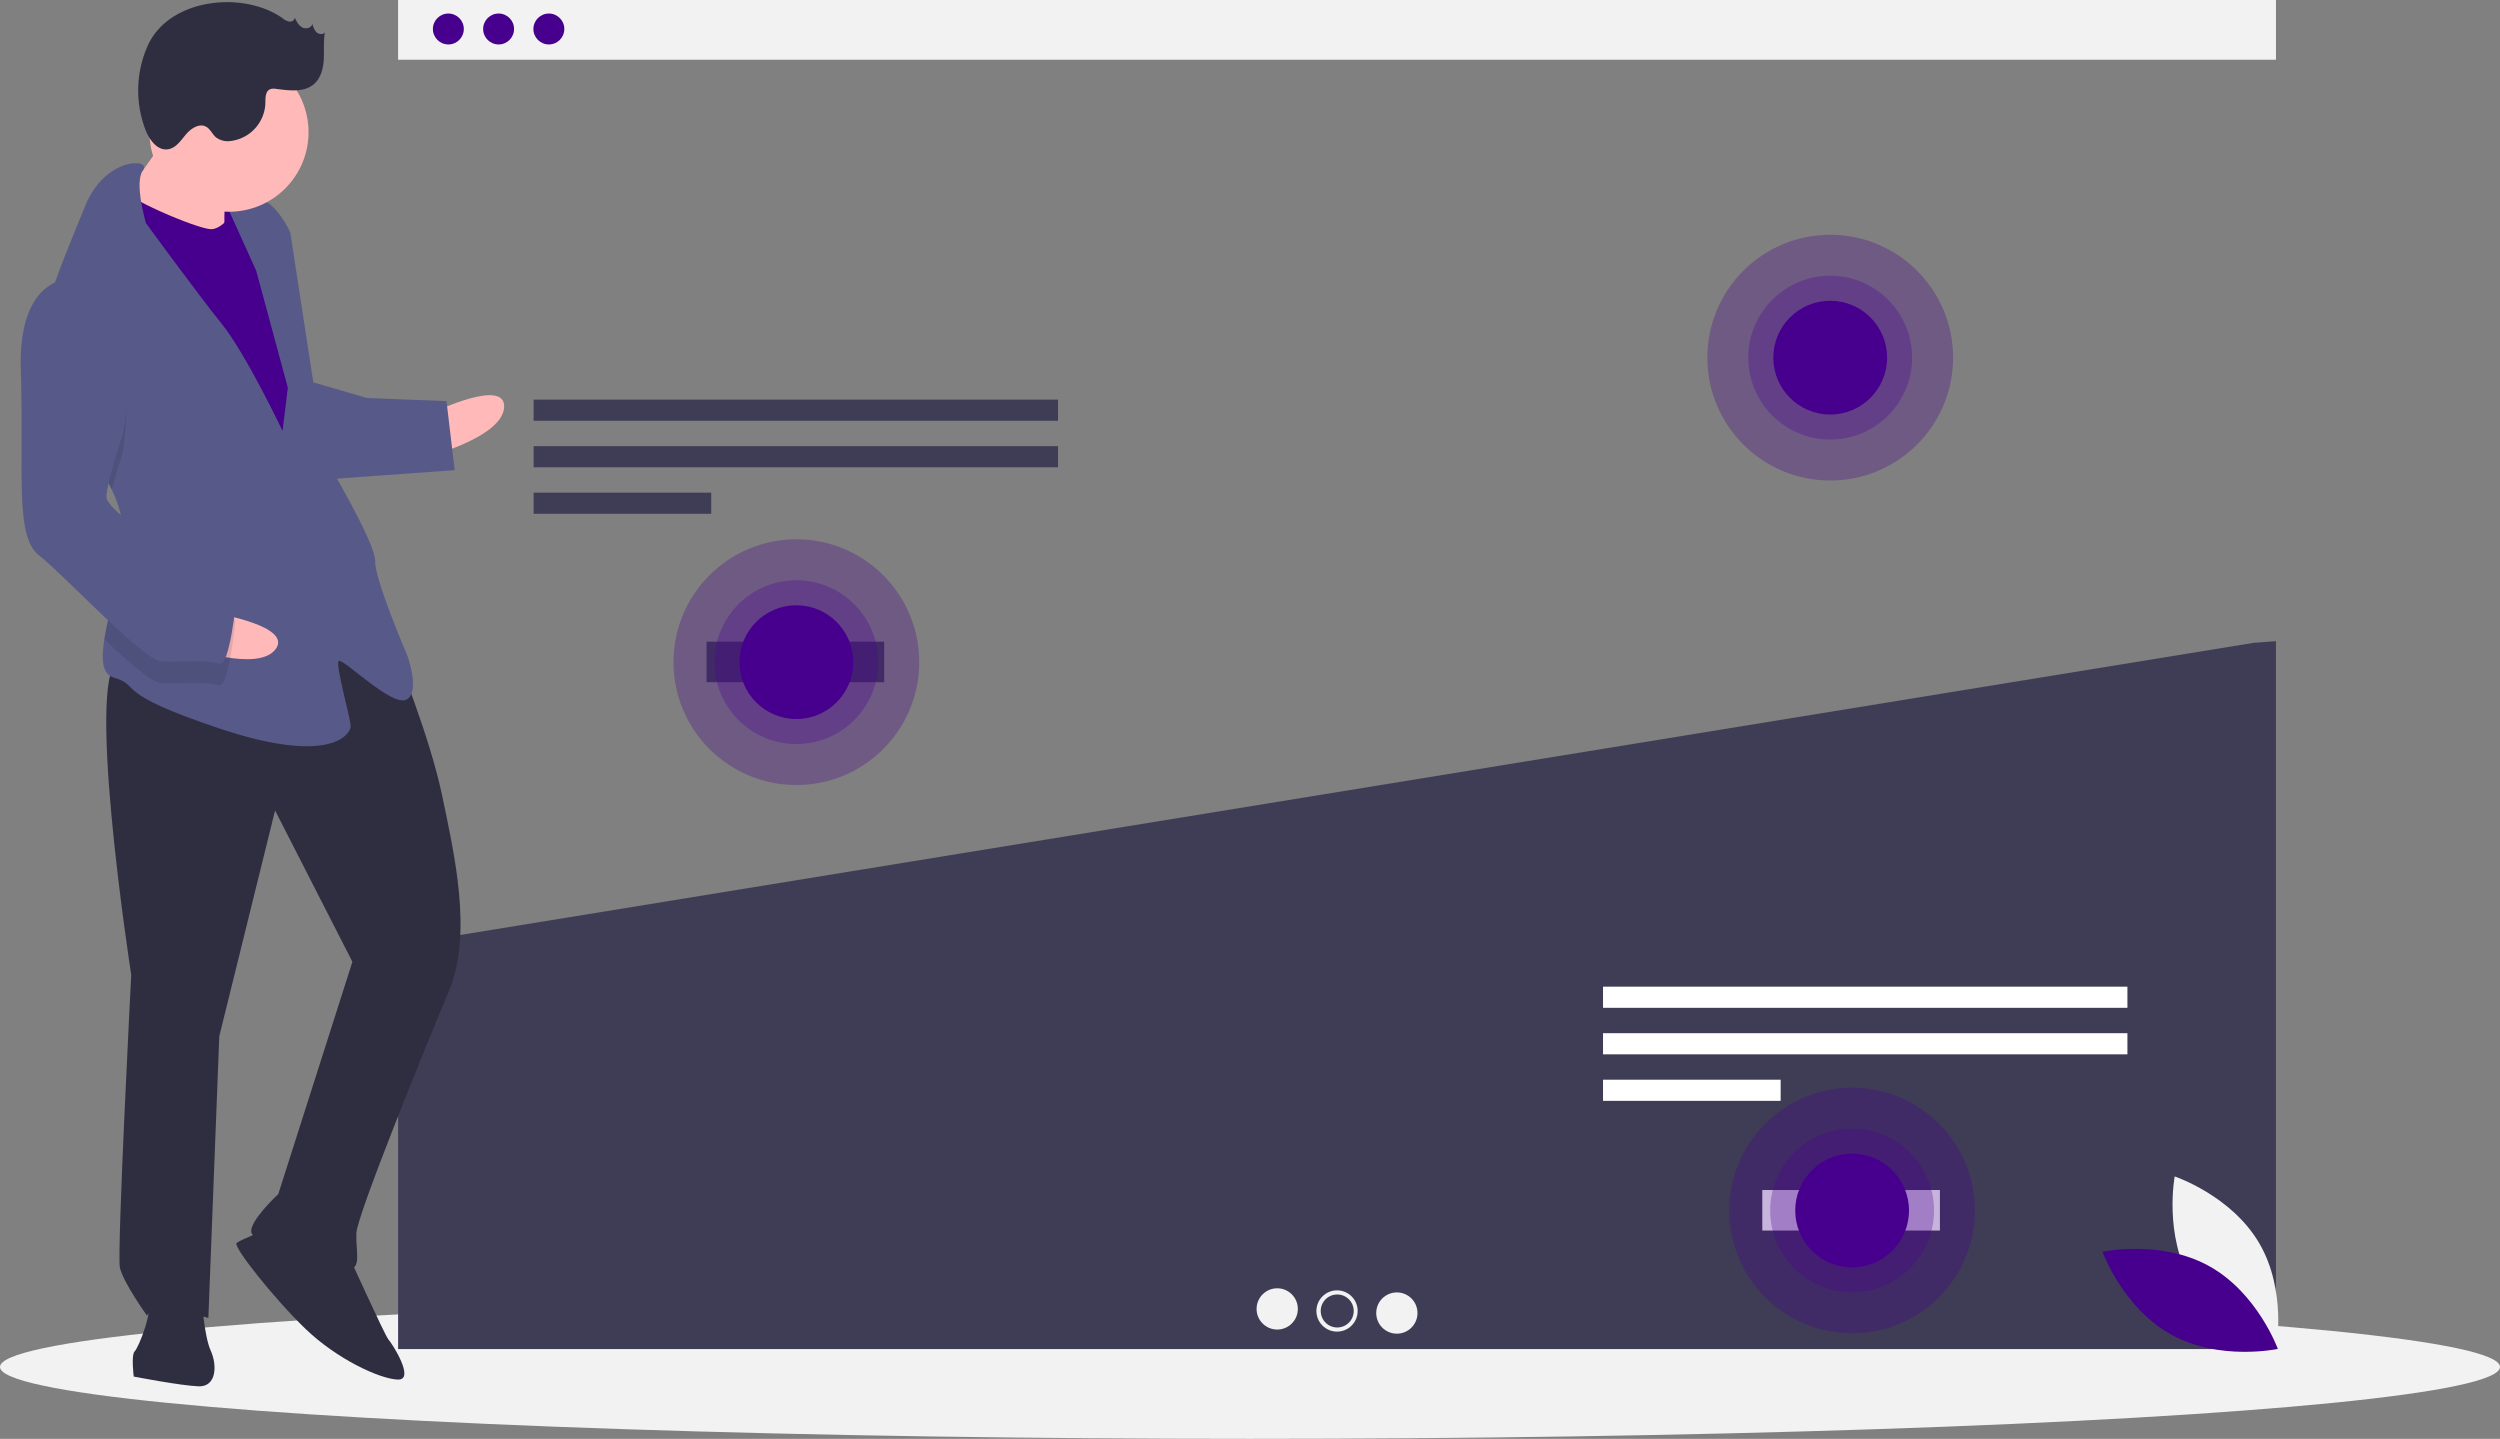 <svg id="f0a8f4ba-cc2b-4400-9e08-d246a0bad060" data-name="Layer 1" xmlns="http://www.w3.org/2000/svg" width="1098.75" height="632.37" viewBox="0 0 1098.75 632.37"><rect x="0" y="0" width="1098.75" height="632.37" fill="#808080" stroke="none"/><title>heatmap</title><ellipse cx="549.375" cy="600.774" rx="549.375" ry="31.597" fill="#f2f2f2"/><rect x="174.967" width="825.318" height="26.257" fill="#f2f2f2"/><circle cx="197.053" cy="12.741" r="6.795" fill="#47008e"/><circle cx="219.138" cy="12.741" r="6.795" fill="#47008e"/><circle cx="241.223" cy="12.741" r="6.795" fill="#47008e"/><polygon points="175.552 415.277 174.967 415.779 174.967 592.903 1000.285 592.903 1000.285 281.779 990.449 282.525 175.552 415.277" fill="#3f3d56"/><rect x="234.529" y="175.641" width="230.47" height="9.293" fill="#3f3d56"/><rect x="234.529" y="196.086" width="230.47" height="9.293" fill="#3f3d56"/><rect x="234.529" y="216.531" width="78.063" height="9.293" fill="#3f3d56"/><rect x="704.529" y="433.641" width="230.47" height="9.293" fill="#fff"/><rect x="704.529" y="454.086" width="230.47" height="9.293" fill="#fff"/><rect x="704.529" y="474.531" width="78.063" height="9.293" fill="#fff"/><circle cx="561.335" cy="575.269" r="9.066" fill="#f2f2f2"/><circle cx="587.626" cy="576.176" r="9.066" fill="#f2f2f2"/><circle cx="613.917" cy="577.082" r="9.066" fill="#f2f2f2"/><circle cx="587.709" cy="576.176" r="7.253" fill="#3f3d56"/><rect x="310.529" y="282.014" width="78.063" height="17.81" fill="#3f3d56"/><rect x="774.529" y="523.014" width="78.063" height="17.81" fill="#fff"/><circle cx="350" cy="291.014" r="54" fill="#47008e" opacity="0.3"/><circle cx="350" cy="291.014" r="36" fill="#47008e" opacity="0.3"/><circle cx="350" cy="291.014" r="25" fill="#47008e"/><circle cx="804.375" cy="157.185" r="54" fill="#47008e" opacity="0.3"/><circle cx="804.375" cy="157.185" r="36" fill="#47008e" opacity="0.3"/><circle cx="804.375" cy="157.185" r="25" fill="#47008e"/><circle cx="814" cy="532.014" r="54" fill="#47008e" opacity="0.3"/><circle cx="814" cy="532.014" r="36" fill="#47008e" opacity="0.3"/><circle cx="814" cy="532.014" r="25" fill="#47008e"/><rect x="141.093" y="215.02" width="22.242" height="28.597" transform="translate(244.803 330.549) rotate(-177.779)" fill="#47008e"/><path d="M241.915,314.679s30.779-14.706,30.286-2.005-31.025,21.056-31.025,21.056Z" transform="translate(-50.625 -133.815)" fill="#ffb9b9"/><path d="M225.028,422.139S239.549,457.681,244.915,483.328s13.536,60.942,3.026,85.974-40.392,98.599-40.7,106.537,2.559,15.999-3.791,15.752-40.907-11.126-42.31-15.95,11.79-17.032,11.79-17.032l32.577-102.082L171.518,490.021l-24.516,99.215-4.802,123.828s-23.567-7.274-26.988-1.047c0,0-10.559-14.719-11.9-21.131s4.987-128.591,4.987-128.591-21.632-139.163-4.169-138.486S189.992,382.622,225.028,422.139Z" transform="translate(-50.625 -133.815)" fill="#2f2e41"/><path d="M203.696,685.241s16.109,35.603,17.635,37.252,12.023,17.955,4.085,17.648-26.68-8.984-40.476-22.239-31.984-36.219-30.335-37.745,12.947-5.858,12.947-5.858Z" transform="translate(-50.625 -133.815)" fill="#2f2e41"/><path d="M139.333,705.004s.972,15.937,3.901,22.41,2.559,15.999-5.378,15.691-28.453-4.283-28.453-4.283-1.218-9.587.431-11.113,8.676-18.743,5.686-23.628S139.333,705.004,139.333,705.004Z" transform="translate(-50.625 -133.815)" fill="#2f2e41"/><path d="M127.589,187.821s-16.922,26.373-23.518,32.477,11.962,19.543,11.962,19.543l33.215,4.468s-.418-30.225,1.293-33.338S127.589,187.821,127.589,187.821Z" transform="translate(-50.625 -133.815)" fill="#ffb9b9"/><path d="M156.46,222.329s-6.843,12.454-13.193,12.208-39.196-14.239-40.599-19.064-10.88,34.557-10.88,34.557L172.16,391.471l19.605-13.549-9.499-83.045-7.802-44.821Z" transform="translate(-50.625 -133.815)" fill="#47008e"/><path d="M99.704,348.913c3.206,6.707,5.208,13.7,4.931,20.86-.012.318-.025.635-.053.952-.761,14.693-6.173,31.686-8.115,44.044-1.409,8.865-1.008,15.336,4.18,16.856,12.577,3.668-1.834,6.289,46.826,22.485s57.152,2.216,57.275-.959-6.891-27.296-5.242-28.822,23.074,19.974,29.548,17.045.739-19.051.739-19.051-14.583-33.954-14.275-41.892-22.089-45.375-22.089-45.375L178.193,235.891s-5.858-12.947-13.734-14.842-14.411,2.621-14.411,2.621L163.228,252.8l13.905,51.417-2.326,18.989s-16.17-34.016-26.791-47.147-33.264-44.218-33.264-44.218-5.286-17.837-1.296-23.168c3.991-5.346-16.647-6.147-25.446,15.771-4.664,11.616-12.236,28.939-16.979,45.068-4.227,14.289-6.223,27.646-2.036,35.281C75.396,316.457,91.496,331.789,99.704,348.913Z" transform="translate(-50.625 -133.815)" fill="#575a89"/><path d="M68.996,304.794c6.4,11.664,22.5,26.995,30.708,44.119,2.144-7.723,4.759-15.715,4.759-15.715s10.031-53.669-19.64-67.539a19.858,19.858,0,0,0-13.791,3.853C66.805,283.801,64.808,297.159,68.996,304.794Z" transform="translate(-50.625 -133.815)" opacity="0.1"/><path d="M186.782,301.411l25.154,7.335,34.926,1.354,3.593,30.348L193.057,344.583S178.721,304.279,186.782,301.411Z" transform="translate(-50.625 -133.815)" fill="#575a89"/><path d="M145.764,403.451s33.652,5.583,25.971,15.71-37.492-.52-37.492-.52Z" transform="translate(-50.625 -133.815)" fill="#ffb9b9"/><path d="M104.581,370.725c-.761,14.693-6.173,31.686-8.115,44.044,10.72,10.146,20.914,19.095,24.756,19.244,7.938.308,20.7-.787,25.401.985s7.458-28.33,7.458-28.33-2.806-9.648-15.321-14.904C130.312,388.21,114.119,378.567,104.581,370.725Z" transform="translate(-50.625 -133.815)" opacity="0.1"/><path d="M85.192,256.134s-26.865-4.222-25.414,40.353-2.832,73.027,7.973,81.396,45.903,46.298,53.84,46.606,20.7-.787,25.401.985,7.458-28.33,7.458-28.33S151.645,387.495,139.129,382.24s-42.002-23.888-41.756-30.238,7.458-28.33,7.458-28.33S114.863,270.004,85.192,256.134Z" transform="translate(-50.625 -133.815)" fill="#575a89"/><circle cx="100.654" cy="58.105" r="34.952" fill="#ffb9b9"/><path d="M174.814,141.823a6.749,6.749,0,0,0,2.939,1.475,2.097,2.097,0,0,0,2.43-1.683c.8,1.658,1.702,3.426,3.335,4.277s4.157.137,4.393-1.689a7.706,7.706,0,0,0,1.774,3.744c1.013.966,2.85,1.21,3.734.125-.715,3.907-.274,7.926-.498,11.892s-1.282,8.17-4.278,10.778c-4.37,3.803-10.941,2.865-16.689,2.144a5.066,5.066,0,0,0-2.615.143c-2.152.917-2.055,3.913-2.084,6.252a17.373,17.373,0,0,1-15.212,16.497,8.709,8.709,0,0,1-6.472-1.58c-1.632-1.383-2.466-3.638-4.336-4.677-3.042-1.69-6.732.775-8.956,3.452s-4.416,5.969-7.862,6.459c-4.557.648-8.028-3.996-9.73-8.272a48.223,48.223,0,0,1,.958-37.47C125.158,132.949,157.661,129.669,174.814,141.823Z" transform="translate(-50.625 -133.815)" fill="#2f2e41"/><path d="M1013.847,697.584c12.31,20.992,37.136,29.304,37.136,29.304s4.869-25.724-7.441-46.717-37.136-29.304-37.136-29.304S1001.538,676.592,1013.847,697.584Z" transform="translate(-50.625 -133.815)" fill="#f2f2f2"/><path d="M1021.529,690.258c21.288,11.791,30.207,36.406,30.207,36.406s-25.597,5.499-46.885-6.292-30.207-36.406-30.207-36.406S1000.24,678.467,1021.529,690.258Z" transform="translate(-50.625 -133.815)" fill="#47008e"/></svg>